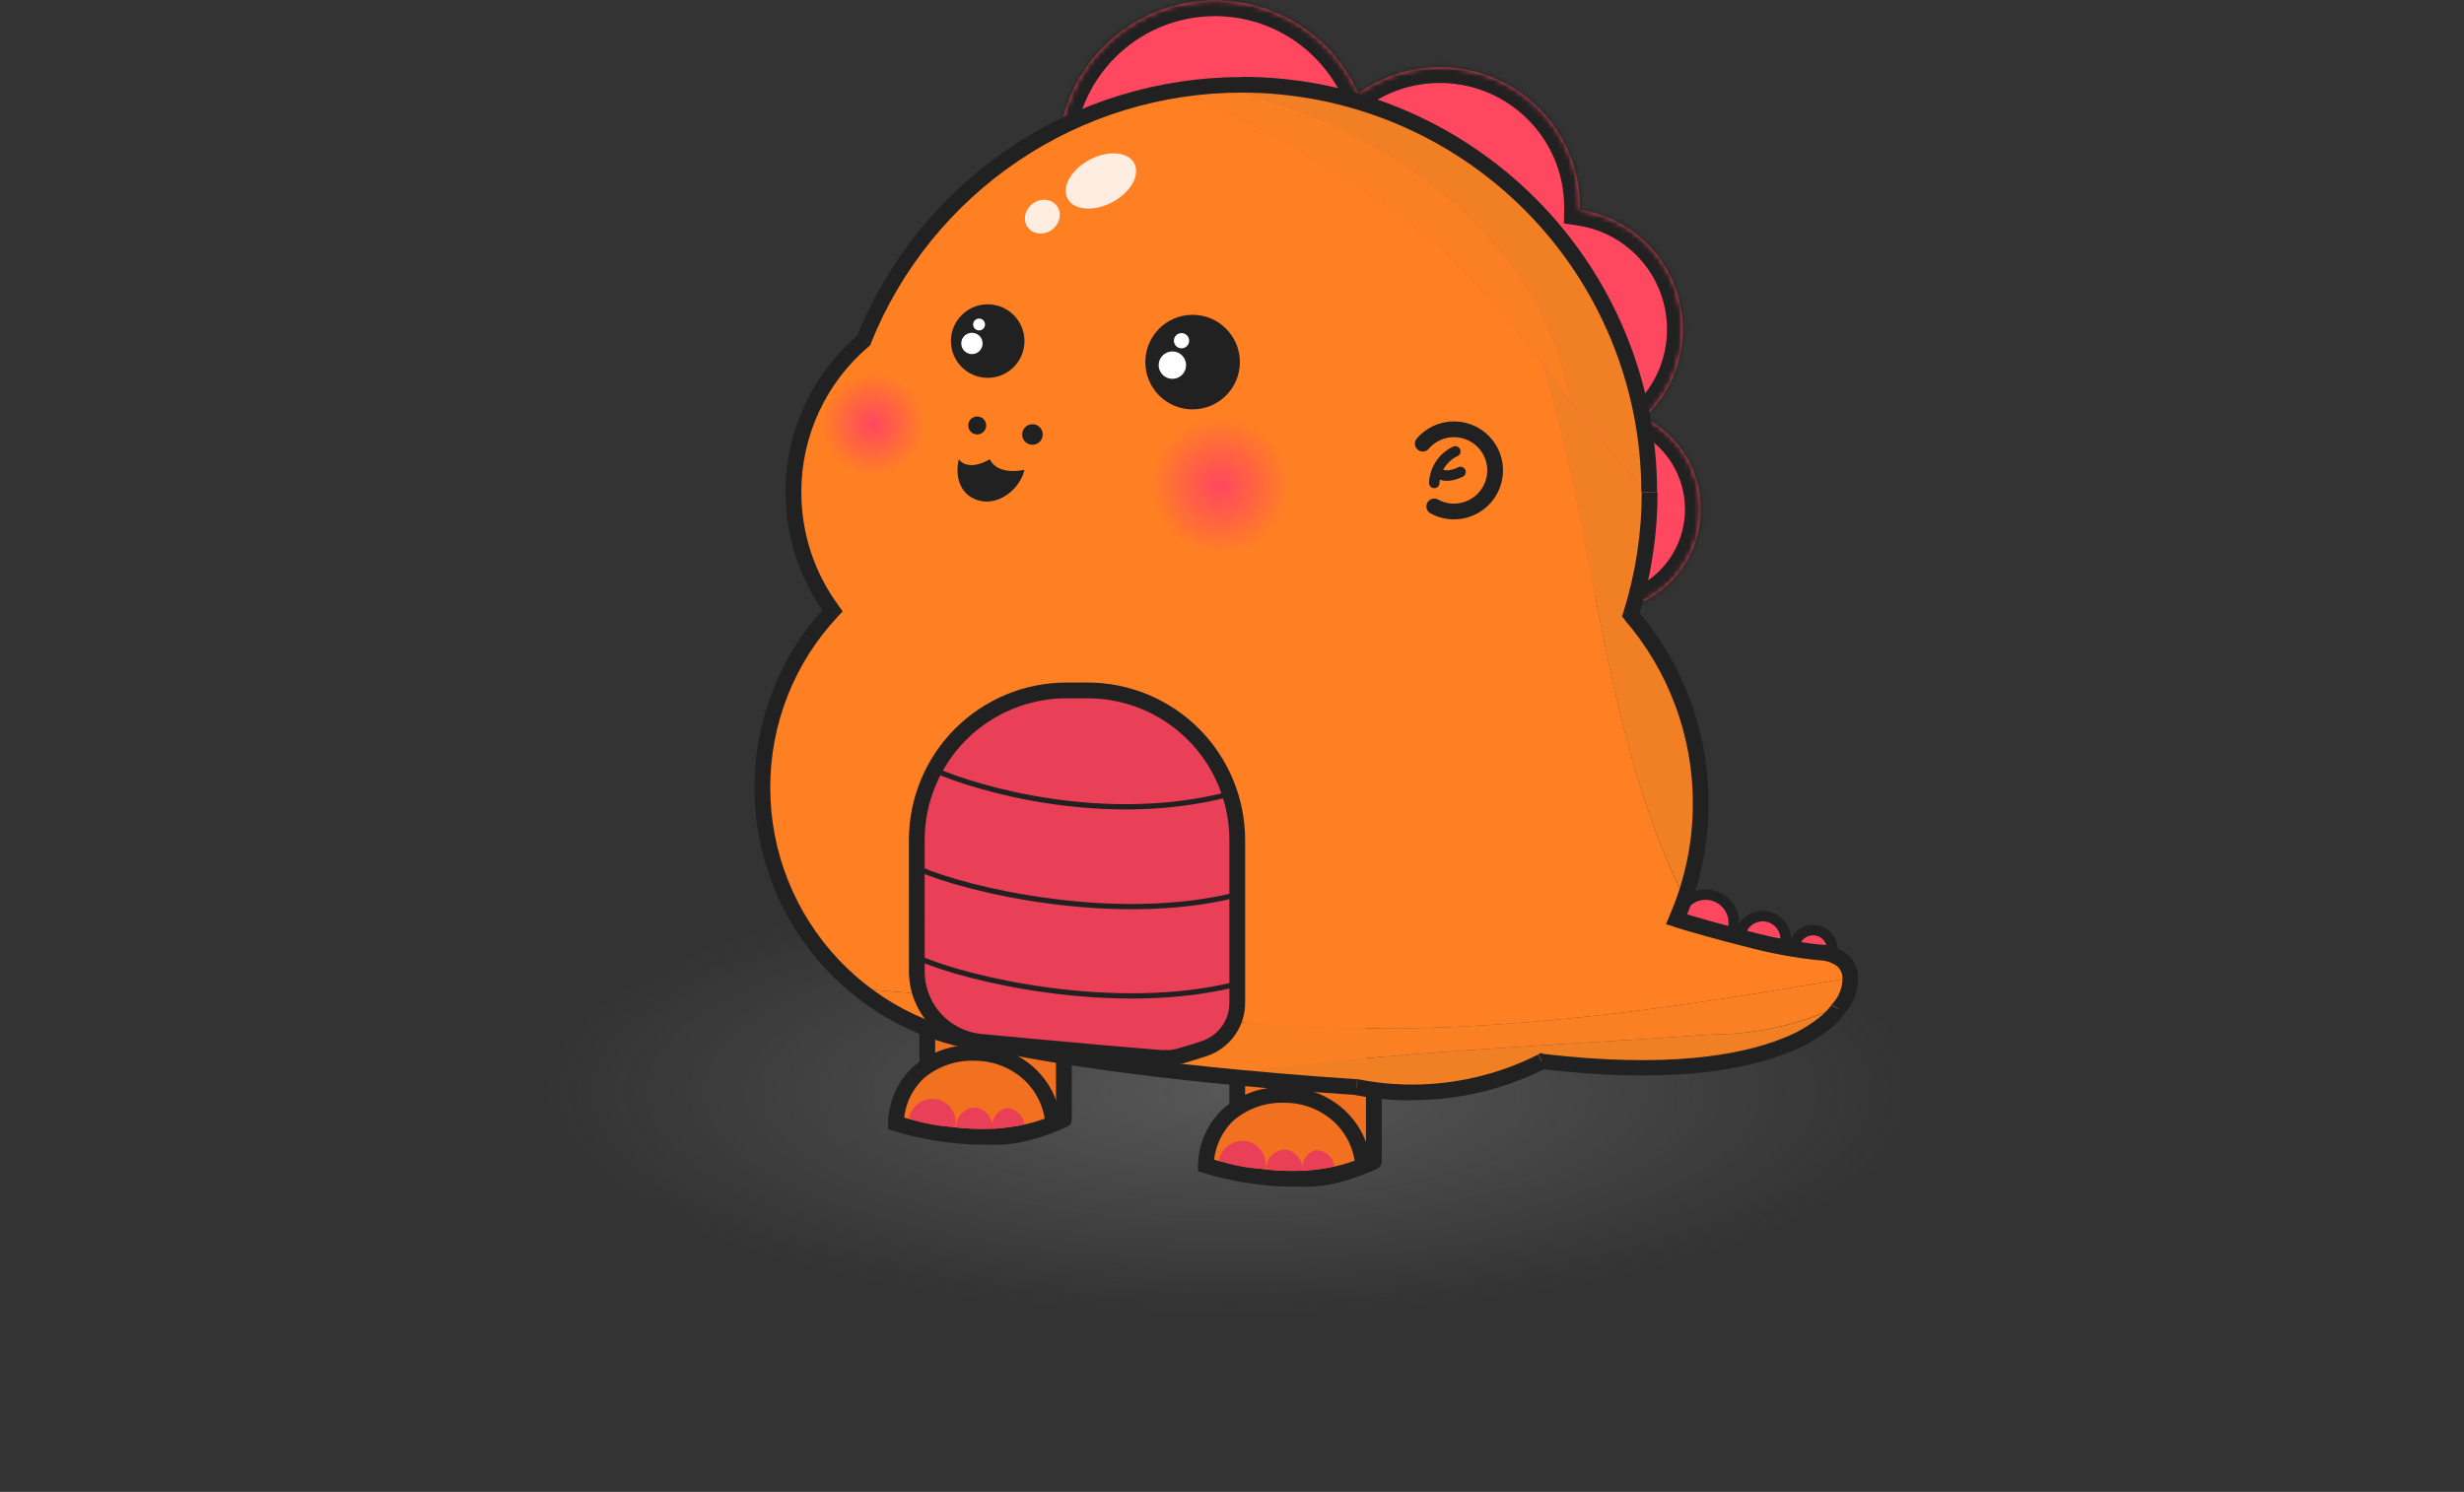 <svg width="469" height="284" viewBox="0 0 469 284" fill="none" xmlns="http://www.w3.org/2000/svg">
<rect x="0" y="0" width="469" height="284" fill="#333333" stroke="none"/>
<path d="M234.5 283.93C364.011 283.93 469 249.908 469 207.94C469 165.972 364.011 131.95 234.5 131.95C104.989 131.95 0 165.972 0 207.94C0 249.908 104.989 283.93 234.5 283.93Z" fill="url(#paint0_radial)" fill-opacity="0.5"/>
<path d="M235.5 177.43H261.5V221.14C256.41 223.35 252.5 224.42 248.59 224.43C244.68 224.44 240.7 223.43 235.5 221.14V177.43Z" fill="#F27121" stroke="#212121" stroke-width="3" stroke-linecap="round" stroke-linejoin="round"/>
<path d="M231.48 222.43C230.68 222.21 230.02 222.01 229.53 221.86C229.562 220.035 229.96 218.236 230.7 216.568C231.44 214.9 232.508 213.398 233.84 212.15C236.807 209.627 240.608 208.3 244.5 208.43C247.807 208.41 251.032 209.462 253.69 211.43C255.355 212.659 256.734 214.234 257.731 216.046C258.729 217.859 259.322 219.866 259.47 221.93C252.7 224.75 245.18 224.74 239.17 223.93C236.577 223.599 234.008 223.098 231.48 222.43Z" fill="#F27121" stroke="#212121" stroke-width="3"/>
<path d="M240.85 222.53C237.834 222.466 234.847 221.926 232 220.93C232.224 219.746 232.904 218.698 233.894 218.012C234.883 217.325 236.103 217.055 237.29 217.26C238.461 217.487 239.493 218.17 240.16 219.158C240.828 220.146 241.076 221.359 240.85 222.53V222.53Z" fill="#E94057"/>
<path d="M248 222.85C245.664 222.968 243.322 222.888 241 222.61C240.973 221.649 241.325 220.716 241.98 220.013C242.634 219.309 243.54 218.892 244.5 218.85C246.43 218.85 248 220.83 248 222.85Z" fill="#E94057"/>
<path d="M254 221.93C253 222.43 249.94 222.69 248 222.93C247.901 222.503 247.887 222.061 247.959 221.629C248.031 221.196 248.187 220.783 248.42 220.411C248.652 220.039 248.955 219.717 249.312 219.463C249.669 219.209 250.073 219.028 250.5 218.93C251.342 218.943 252.152 219.251 252.791 219.799C253.43 220.346 253.858 221.1 254 221.93V221.93Z" fill="#E94057"/>
<path d="M176.5 169.43H202.5V213.14C197.41 215.35 193.5 216.42 189.59 216.43C185.68 216.44 181.7 215.43 176.5 213.14V169.43Z" fill="#F27121" stroke="#212121" stroke-width="3" stroke-linecap="round" stroke-linejoin="round"/>
<mask id="path-8-inside-1" fill="white">
<path fill-rule="evenodd" clip-rule="evenodd" d="M231.253 59.761C214.77 59.761 201.408 46.4 201.408 29.917C201.408 13.434 214.77 0.073 231.253 0.073C243.415 0.073 253.878 7.348 258.528 17.784C262.902 14.643 268.266 12.793 274.062 12.793C288.789 12.793 300.727 24.731 300.727 39.457C300.727 39.623 300.725 39.789 300.722 39.954C311.8 41.606 320.297 51.159 320.297 62.697C320.297 69.322 317.494 75.294 313.01 79.49C319.367 82.722 323.721 89.325 323.721 96.945C323.721 107.753 314.96 116.515 304.151 116.515C293.343 116.515 284.581 107.753 284.581 96.945C284.581 92.099 286.343 87.664 289.26 84.246C281.555 81.369 275.807 74.478 274.56 66.117C274.394 66.12 274.228 66.122 274.062 66.122C264.065 66.122 255.353 60.62 250.789 52.479C245.554 57.016 238.724 59.761 231.253 59.761Z"/>
</mask>
<path fill-rule="evenodd" clip-rule="evenodd" d="M231.253 59.761C214.77 59.761 201.408 46.4 201.408 29.917C201.408 13.434 214.77 0.073 231.253 0.073C243.415 0.073 253.878 7.348 258.528 17.784C262.902 14.643 268.266 12.793 274.062 12.793C288.789 12.793 300.727 24.731 300.727 39.457C300.727 39.623 300.725 39.789 300.722 39.954C311.8 41.606 320.297 51.159 320.297 62.697C320.297 69.322 317.494 75.294 313.01 79.49C319.367 82.722 323.721 89.325 323.721 96.945C323.721 107.753 314.96 116.515 304.151 116.515C293.343 116.515 284.581 107.753 284.581 96.945C284.581 92.099 286.343 87.664 289.26 84.246C281.555 81.369 275.807 74.478 274.56 66.117C274.394 66.12 274.228 66.122 274.062 66.122C264.065 66.122 255.353 60.62 250.789 52.479C245.554 57.016 238.724 59.761 231.253 59.761Z" fill="#FF4760"/>
<path d="M258.528 17.784L260.277 20.22L257.286 22.368L255.787 19.004L258.528 17.784ZM300.722 39.954L300.28 42.922L297.674 42.533L297.723 39.9L300.722 39.954ZM313.01 79.49L311.65 82.164L307.835 80.224L310.96 77.299L313.01 79.49ZM289.26 84.246L290.309 81.436L294.324 82.934L291.542 86.194L289.26 84.246ZM274.56 66.117L274.505 63.118L277.138 63.069L277.527 65.675L274.56 66.117ZM250.789 52.479L248.824 50.212L251.605 47.802L253.405 51.012L250.789 52.479ZM204.408 29.917C204.408 44.743 216.427 56.761 231.253 56.761V62.761C213.113 62.761 198.408 48.056 198.408 29.917H204.408ZM231.253 3.073C216.427 3.073 204.408 15.091 204.408 29.917H198.408C198.408 11.777 213.113 -2.927 231.253 -2.927V3.073ZM255.787 19.004C251.602 9.611 242.188 3.073 231.253 3.073V-2.927C244.642 -2.927 256.154 5.084 261.268 16.563L255.787 19.004ZM274.062 15.793C268.915 15.793 264.159 17.433 260.277 20.22L256.778 15.347C261.645 11.852 267.618 9.793 274.062 9.793V15.793ZM297.727 39.457C297.727 26.388 287.132 15.793 274.062 15.793V9.793C290.445 9.793 303.727 23.074 303.727 39.457H297.727ZM297.723 39.9C297.725 39.752 297.727 39.605 297.727 39.457H303.727C303.727 39.642 303.725 39.826 303.722 40.009L297.723 39.9ZM317.297 62.697C317.297 52.667 309.909 44.358 300.28 42.922L301.165 36.987C313.69 38.855 323.297 49.651 323.297 62.697H317.297ZM310.96 77.299C314.864 73.647 317.297 68.458 317.297 62.697H323.297C323.297 70.187 320.125 76.941 315.06 81.68L310.96 77.299ZM320.721 96.945C320.721 90.497 317.04 84.905 311.65 82.164L314.37 76.816C321.694 80.54 326.721 88.153 326.721 96.945H320.721ZM304.151 113.515C313.303 113.515 320.721 106.096 320.721 96.945H326.721C326.721 109.41 316.616 119.515 304.151 119.515V113.515ZM287.581 96.945C287.581 106.096 295 113.515 304.151 113.515V119.515C291.686 119.515 281.581 109.41 281.581 96.945H287.581ZM291.542 86.194C289.07 89.089 287.581 92.839 287.581 96.945H281.581C281.581 91.358 283.615 86.239 286.978 82.298L291.542 86.194ZM277.527 65.675C278.61 72.936 283.607 78.933 290.309 81.436L288.211 87.057C279.502 83.805 273.003 76.021 271.592 66.56L277.527 65.675ZM274.062 63.122C274.21 63.122 274.358 63.12 274.505 63.118L274.615 69.117C274.431 69.12 274.247 69.122 274.062 69.122V63.122ZM253.405 51.012C257.461 58.245 265.194 63.122 274.062 63.122V69.122C262.937 69.122 253.246 62.995 248.172 53.947L253.405 51.012ZM231.253 56.761C237.975 56.761 244.114 54.294 248.824 50.212L252.753 54.746C246.994 59.738 239.473 62.761 231.253 62.761V56.761Z" fill="#212121" mask="url(#path-8-inside-1)"/>
<path d="M172.48 214.43C171.68 214.21 171.02 214.01 170.53 213.86C170.562 212.035 170.96 210.236 171.7 208.568C172.44 206.9 173.508 205.398 174.84 204.15C177.807 201.627 181.608 200.3 185.5 200.43C188.807 200.41 192.032 201.462 194.69 203.43C196.355 204.659 197.734 206.234 198.731 208.046C199.729 209.859 200.322 211.866 200.47 213.93C193.7 216.75 186.18 216.74 180.17 215.93C177.577 215.599 175.008 215.098 172.48 214.43V214.43Z" fill="#F27121" stroke="#212121" stroke-width="3"/>
<path d="M181.85 214.53C178.834 214.466 175.847 213.926 173 212.93C173.224 211.746 173.904 210.698 174.894 210.012C175.883 209.325 177.103 209.055 178.29 209.26C179.461 209.487 180.493 210.17 181.16 211.158C181.828 212.146 182.076 213.359 181.85 214.53V214.53Z" fill="#E94057"/>
<path d="M189 214.85C186.664 214.968 184.322 214.888 182 214.61C181.973 213.649 182.325 212.716 182.98 212.013C183.634 211.309 184.54 210.892 185.5 210.85C187.43 210.85 189 212.83 189 214.85Z" fill="#E94057"/>
<path d="M195 213.93C194 214.43 190.94 214.69 189 214.93C188.901 214.503 188.887 214.061 188.959 213.629C189.031 213.196 189.187 212.783 189.42 212.411C189.652 212.039 189.955 211.717 190.312 211.463C190.669 211.209 191.073 211.028 191.5 210.93C192.342 210.943 193.152 211.251 193.791 211.799C194.43 212.346 194.858 213.1 195 213.93V213.93Z" fill="#E94057"/>
<path d="M291.5 142C295.09 142 298 139.09 298 135.5C298 131.91 295.09 129 291.5 129C287.91 129 285 131.91 285 135.5C285 139.09 287.91 142 291.5 142Z" fill="url(#paint1_radial)"/>
<path d="M324.65 181.02C327.61 181.02 330.01 178.62 330.01 175.66C330.01 172.7 327.61 170.3 324.65 170.3C321.69 170.3 319.29 172.7 319.29 175.66C319.29 178.62 321.69 181.02 324.65 181.02Z" fill="#FF4760" stroke="#212121" stroke-width="2"/>
<path d="M335.51 183.16C337.929 183.16 339.89 181.199 339.89 178.78C339.89 176.361 337.929 174.4 335.51 174.4C333.091 174.4 331.13 176.361 331.13 178.78C331.13 181.199 333.091 183.16 335.51 183.16Z" fill="#FF4760" stroke="#212121" stroke-width="2"/>
<path d="M345.1 184.36C347.116 184.36 348.75 182.726 348.75 180.71C348.75 178.694 347.116 177.06 345.1 177.06C343.084 177.06 341.45 178.694 341.45 180.71C341.45 182.726 343.084 184.36 345.1 184.36Z" fill="#FF4760" stroke="#212121" stroke-width="2"/>
<path fill-rule="evenodd" clip-rule="evenodd" d="M231.16 16.35C228.9 16.51 226.66 16.74 224.45 17.08C246 26.83 266.49 38.15 283 55.93C288.78 62.76 293.74 69.6 298.88 76.29C293.63 45.02 263.82 23.53 231.16 16.35Z" fill="#FA8023"/>
<path fill-rule="evenodd" clip-rule="evenodd" d="M313.94 93.72C313.94 73.152 305.77 53.427 291.226 38.884C276.683 24.34 256.958 16.17 236.39 16.17C234.63 16.17 232.89 16.24 231.16 16.35C263.82 23.53 293.63 45.02 298.88 76.29C303.507 82.469 308.535 88.338 313.93 93.86C313.93 93.81 313.94 93.76 313.94 93.72Z" fill="#F08023"/>
<path fill-rule="evenodd" clip-rule="evenodd" d="M323.72 152.93C323.743 139.738 319.006 126.981 310.38 117C312.732 109.515 313.929 101.716 313.93 93.87C306.18 86.1 300.09 77.87 293.77 69.58C304.07 103.95 304.95 139.58 320.66 171C322.69 165.192 323.725 159.083 323.72 152.93V152.93Z" fill="#F08023"/>
<path fill-rule="evenodd" clip-rule="evenodd" d="M231.3 204.72C241.08 205.72 250.5 206.47 258.3 206.97C270.234 209.263 282.592 207.548 293.45 202.09C341.12 207.7 349.92 192.09 349.92 192.09C350.176 191.826 350.41 191.542 350.62 191.24C342.948 194.971 334.531 196.916 326 196.93C294.3 199.14 262.6 200.28 231.3 204.72Z" fill="#F08023"/>
<path fill-rule="evenodd" clip-rule="evenodd" d="M352.2 186.13C352.09 183.72 350.55 181.55 346.2 181.29C340.87 180.98 330.61 178.35 323.46 176.29C323.95 177.16 324.46 178.04 324.97 178.91C324.45 178.04 323.97 177.16 323.46 176.29C321.79 175.81 320.3 175.37 319.07 175C319.65 173.68 320.16 172.34 320.63 171C305 139.54 304.07 103.93 293.77 69.57C290.35 65.05 286.86 60.49 283 55.93C266.49 38.15 246 26.83 224.45 17.08C211.176 19.163 198.67 24.654 188.153 33.016C177.636 41.379 169.469 52.327 164.45 64.79C157.104 71.019 152.402 79.808 151.299 89.376C150.196 98.944 152.774 108.573 158.51 116.31C153.888 121.232 150.33 127.053 148.056 133.41C145.781 139.767 144.841 146.525 145.292 153.262C145.743 159.998 147.577 166.57 150.678 172.567C153.78 178.564 158.083 183.858 163.32 188.12C182.89 190.33 202.46 189.44 222.03 192.93C266.63 199.58 309.46 193.6 352.2 186.13Z" fill="#FF8023"/>
<path fill-rule="evenodd" clip-rule="evenodd" d="M222 192.93C202.43 189.44 182.86 190.33 163.29 188.12C171.247 194.61 181.041 198.437 191.29 199.06C203.08 201.45 217.56 203.33 231.29 204.72C262.59 200.28 294.29 199.14 325.99 196.93C334.516 196.904 342.927 194.948 350.59 191.21C351.652 189.731 352.213 187.951 352.19 186.13C309.46 193.6 266.63 199.58 222 192.93Z" fill="#FA8023"/>
<path d="M164.42 64.79L165.81 65.35L165.67 65.69L165.39 65.93L164.42 64.79ZM310.42 116.99L309.29 117.99L308.74 117.36L308.99 116.56L310.42 116.99ZM319.14 174.99L318.71 176.42L317.09 175.93L317.77 174.38L319.14 174.99ZM346.27 181.26L346.36 179.76L346.27 181.26ZM349.94 192.03L348.63 191.29L348.73 191.11L348.88 190.97L349.94 192.03ZM293.47 202.03L292.8 200.69L293.2 200.49H293.65L293.47 202.03ZM258.27 206.93L258.37 205.44H258.47H258.56L258.27 206.93ZM191.27 199.02L191.36 197.52H191.47H191.57L191.27 199.02ZM158.45 116.27L159.65 115.38L160.4 116.38L159.54 117.3L158.45 116.27ZM236.36 17.63C221.181 17.63 206.35 22.17 193.772 30.667C181.195 39.164 171.446 51.228 165.78 65.31L163 64.23C168.887 49.592 179.019 37.051 192.092 28.218C205.166 19.387 220.583 14.668 236.36 14.67V17.63ZM312.41 93.68C312.41 73.51 304.398 54.167 290.135 39.904C275.873 25.642 256.53 17.63 236.36 17.63V14.63C246.743 14.623 257.025 16.663 266.619 20.634C276.213 24.604 284.93 30.427 292.271 37.768C299.613 45.11 305.436 53.827 309.406 63.421C313.376 73.015 315.417 83.297 315.41 93.68H312.41ZM309 116.54C311.317 109.155 312.494 101.46 312.49 93.72H315.49C315.498 101.766 314.274 109.765 311.86 117.44L309 116.54ZM322.22 152.93C322.231 140.096 317.615 127.687 309.22 117.98L311.49 115.98C320.369 126.24 325.245 139.361 325.22 152.93H322.22ZM317.73 174.42C320.703 167.646 322.232 160.327 322.22 152.93H325.22C325.231 160.743 323.617 168.474 320.48 175.63L317.73 174.42ZM346.14 182.8C341.459 182.309 336.824 181.446 332.28 180.22C327.1 178.94 321.93 177.46 318.67 176.46L319.54 173.59C322.77 174.59 327.88 176.04 333 177.31C337.368 178.488 341.822 179.32 346.32 179.8L346.14 182.8ZM348.84 191.01C350.091 189.651 350.759 187.856 350.7 186.01C350.652 185.218 350.293 184.477 349.7 183.95C348.671 183.188 347.42 182.787 346.14 182.81L346.32 179.81C348.262 179.827 350.144 180.488 351.67 181.69C352.834 182.71 353.552 184.146 353.67 185.69C353.743 187.045 353.54 188.401 353.072 189.675C352.604 190.949 351.882 192.114 350.95 193.1L348.84 191.01ZM293.61 200.61C317.28 203.4 331.13 200.88 338.99 197.79C341.828 196.751 344.467 195.233 346.79 193.3C347.318 192.839 347.807 192.333 348.25 191.79C348.39 191.61 348.49 191.48 348.54 191.4V191.32L349.85 192.06L351.15 192.79V192.85L351.03 193.03C350.93 193.17 350.79 193.37 350.6 193.61C350.046 194.292 349.434 194.924 348.77 195.5C346.186 197.654 343.25 199.346 340.09 200.5C331.63 203.83 317.25 206.34 293.26 203.5L293.61 200.61ZM268.68 206.47C277.043 206.481 285.292 204.525 292.76 200.76L294.11 203.44C286.221 207.407 277.51 209.462 268.68 209.44V206.47ZM258.56 205.47C261.894 206.124 265.283 206.459 268.68 206.47V209.47C265.093 209.473 261.514 209.138 257.99 208.47L258.56 205.47ZM191.56 197.56C211.65 201.64 239.66 204.23 258.33 205.45L258.14 208.45C239.43 207.23 211.26 204.63 190.97 200.51L191.56 197.56ZM146.61 149.95C146.61 162.086 151.238 173.764 159.552 182.605C167.865 191.446 179.237 196.784 191.35 197.53L191.17 200.53C178.294 199.736 166.206 194.061 157.369 184.663C148.531 175.265 143.611 162.85 143.61 149.95H146.61ZM159.53 117.31C151.212 126.14 146.589 137.819 146.61 149.95H143.61C143.594 137.054 148.51 124.639 157.35 115.25L159.53 117.31ZM152.53 93.69C152.516 101.506 155.028 109.117 159.69 115.39L157.29 117.18C152.237 110.392 149.515 102.152 149.53 93.69H152.53ZM165.39 65.93C161.35 69.345 158.106 73.602 155.883 78.402C153.66 83.202 152.512 88.43 152.52 93.72H149.52C149.513 87.994 150.756 82.337 153.162 77.141C155.568 71.946 159.079 67.338 163.45 63.64L165.39 65.93Z" fill="#212121"/>
<path d="M174.5 159.93C174.5 152.371 177.503 145.122 182.847 139.777C188.192 134.433 195.441 131.43 203 131.43H207C210.743 131.43 214.449 132.167 217.906 133.599C221.364 135.032 224.506 137.131 227.153 139.777C229.799 142.424 231.898 145.566 233.331 149.023C234.763 152.481 235.5 156.187 235.5 159.93V190.82C235.521 192.748 234.933 194.634 233.82 196.209C232.707 197.784 231.125 198.967 229.3 199.59C227.88 200.06 226.48 200.5 225.3 200.84C224.493 201.092 223.667 201.279 222.83 201.4H222.44H221.55C220.81 201.4 219.83 201.29 218.64 201.2C216.27 201.01 213.12 200.75 209.57 200.43C202.47 199.81 193.8 199 186.7 198.33C183.362 198.014 180.261 196.462 178.007 193.98C175.752 191.498 174.505 188.263 174.51 184.91L174.5 159.93Z" fill="#E94057" stroke="#212121" stroke-width="3"/>
<path d="M177.5 146.43C186.5 150.43 210.2 157.03 233 151.43" stroke="#212121"/>
<path d="M175 165.43C184 169.43 212.2 176.03 235 170.43M175 182.43C184 186.43 212.2 193.03 235 187.43" stroke="#212121"/>
<path d="M227 77.93C231.971 77.93 236 73.9 236 68.93C236 63.959 231.971 59.93 227 59.93C222.029 59.93 218 63.959 218 68.93C218 73.9 222.029 77.93 227 77.93Z" fill="#212121"/>
<path d="M223.15 72.12C224.591 72.12 225.76 70.951 225.76 69.51C225.76 68.068 224.591 66.9 223.15 66.9C221.709 66.9 220.54 68.068 220.54 69.51C220.54 70.951 221.709 72.12 223.15 72.12Z" fill="white"/>
<path d="M224.89 66.31C225.691 66.31 226.34 65.661 226.34 64.86C226.34 64.059 225.691 63.41 224.89 63.41C224.089 63.41 223.44 64.059 223.44 64.86C223.44 65.661 224.089 66.31 224.89 66.31Z" fill="white"/>
<path d="M188 71.93C191.866 71.93 195 68.796 195 64.93C195 61.064 191.866 57.93 188 57.93C184.134 57.93 181 61.064 181 64.93C181 68.796 184.134 71.93 188 71.93Z" fill="#212121"/>
<path d="M185 67.41C186.121 67.41 187.03 66.501 187.03 65.38C187.03 64.259 186.121 63.35 185 63.35C183.879 63.35 182.97 64.259 182.97 65.38C182.97 66.501 183.879 67.41 185 67.41Z" fill="white"/>
<path d="M186.36 62.9C186.984 62.9 187.49 62.394 187.49 61.77C187.49 61.146 186.984 60.64 186.36 60.64C185.736 60.64 185.23 61.146 185.23 61.77C185.23 62.394 185.736 62.9 186.36 62.9Z" fill="white"/>
<path d="M232.23 105.7C239.526 105.7 245.44 99.786 245.44 92.49C245.44 85.194 239.526 79.28 232.23 79.28C224.934 79.28 219.02 85.194 219.02 92.49C219.02 99.786 224.934 105.7 232.23 105.7Z" fill="url(#paint2_radial)"/>
<path d="M166.18 90.54C171.587 90.54 175.97 86.157 175.97 80.75C175.97 75.343 171.587 70.96 166.18 70.96C160.773 70.96 156.39 75.343 156.39 80.75C156.39 86.157 160.773 90.54 166.18 90.54Z" fill="url(#paint3_radial)"/>
<path d="M196.52 84.67C197.602 84.67 198.48 83.793 198.48 82.71C198.48 81.627 197.602 80.75 196.52 80.75C195.438 80.75 194.56 81.627 194.56 82.71C194.56 83.793 195.438 84.67 196.52 84.67Z" fill="#212121"/>
<path d="M186 82.7C186.944 82.7 187.71 81.934 187.71 80.99C187.71 80.046 186.944 79.28 186 79.28C185.056 79.28 184.29 80.046 184.29 80.99C184.29 81.934 185.056 82.7 186 82.7Z" fill="#212121"/>
<path d="M270.81 84.46C271.773 83.336 273.036 82.508 274.451 82.072C275.865 81.636 277.375 81.611 278.804 81.998C280.233 82.385 281.523 83.17 282.524 84.26C283.525 85.351 284.196 86.703 284.46 88.16C284.72 89.613 284.563 91.11 284.009 92.478C283.455 93.846 282.525 95.03 281.327 95.892C280.129 96.755 278.711 97.261 277.238 97.353C275.765 97.444 274.296 97.117 273 96.41" stroke="#212121" stroke-width="3" stroke-linecap="round" stroke-linejoin="round"/>
<path d="M277 85.93C275.852 86.473 274.873 87.318 274.168 88.375C273.463 89.432 273.06 90.661 273 91.93" stroke="#212121" stroke-width="2" stroke-linecap="round" stroke-linejoin="round"/>
<path d="M273.56 89.85C273.56 89.85 274.79 91.39 278 89.85" stroke="#212121" stroke-width="2" stroke-linecap="round" stroke-linejoin="round"/>
<path d="M195 89.43C194.17 93.07 190.23 96.18 186.59 95.35C182.95 94.52 181.67 91.07 182.5 87.43C182.5 87.43 184 89.93 188.4 87.43C190 90.69 195 89.43 195 89.43Z" fill="#212121"/>
<path d="M211.691 38.5C215.197 36.647 217.081 33.332 215.899 31.095C214.717 28.859 210.917 28.548 207.411 30.401C203.905 32.255 202.021 35.57 203.203 37.806C204.385 40.042 208.186 40.353 211.691 38.5Z" fill="#FFEDE1"/>
<path d="M200.217 43.732C201.753 42.613 202.186 40.592 201.184 39.217C200.183 37.842 198.126 37.634 196.59 38.752C195.055 39.871 194.622 41.892 195.623 43.267C196.625 44.642 198.682 44.85 200.217 43.732Z" fill="#FFEDE1"/>
<defs>
<radialGradient id="paint0_radial" cx="0" cy="0" r="1" gradientUnits="userSpaceOnUse" gradientTransform="translate(234.5 207.94) rotate(90) scale(75.99 234.5)">
<stop stop-color="#C4C4C4" stop-opacity="0.5"/>
<stop offset="0.556" stop-color="#C4C4C4" stop-opacity="0"/>
</radialGradient>
<radialGradient id="paint1_radial" cx="0" cy="0" r="1" gradientUnits="userSpaceOnUse" gradientTransform="translate(291.47 135.485) rotate(90) scale(6.5)">
<stop offset="0.51" stop-color="#FF4760"/>
<stop offset="1" stop-color="#FF8023"/>
</radialGradient>
<radialGradient id="paint2_radial" cx="0" cy="0" r="1" gradientUnits="userSpaceOnUse" gradientTransform="translate(232.23 92.49) rotate(90) scale(13.21)">
<stop stop-color="#FF4760"/>
<stop offset="1" stop-color="#FF8023"/>
</radialGradient>
<radialGradient id="paint3_radial" cx="0" cy="0" r="1" gradientUnits="userSpaceOnUse" gradientTransform="translate(166.18 80.75) rotate(90) scale(9.79)">
<stop stop-color="#FF4760"/>
<stop offset="1" stop-color="#FF8023"/>
</radialGradient>
</defs>
</svg>

